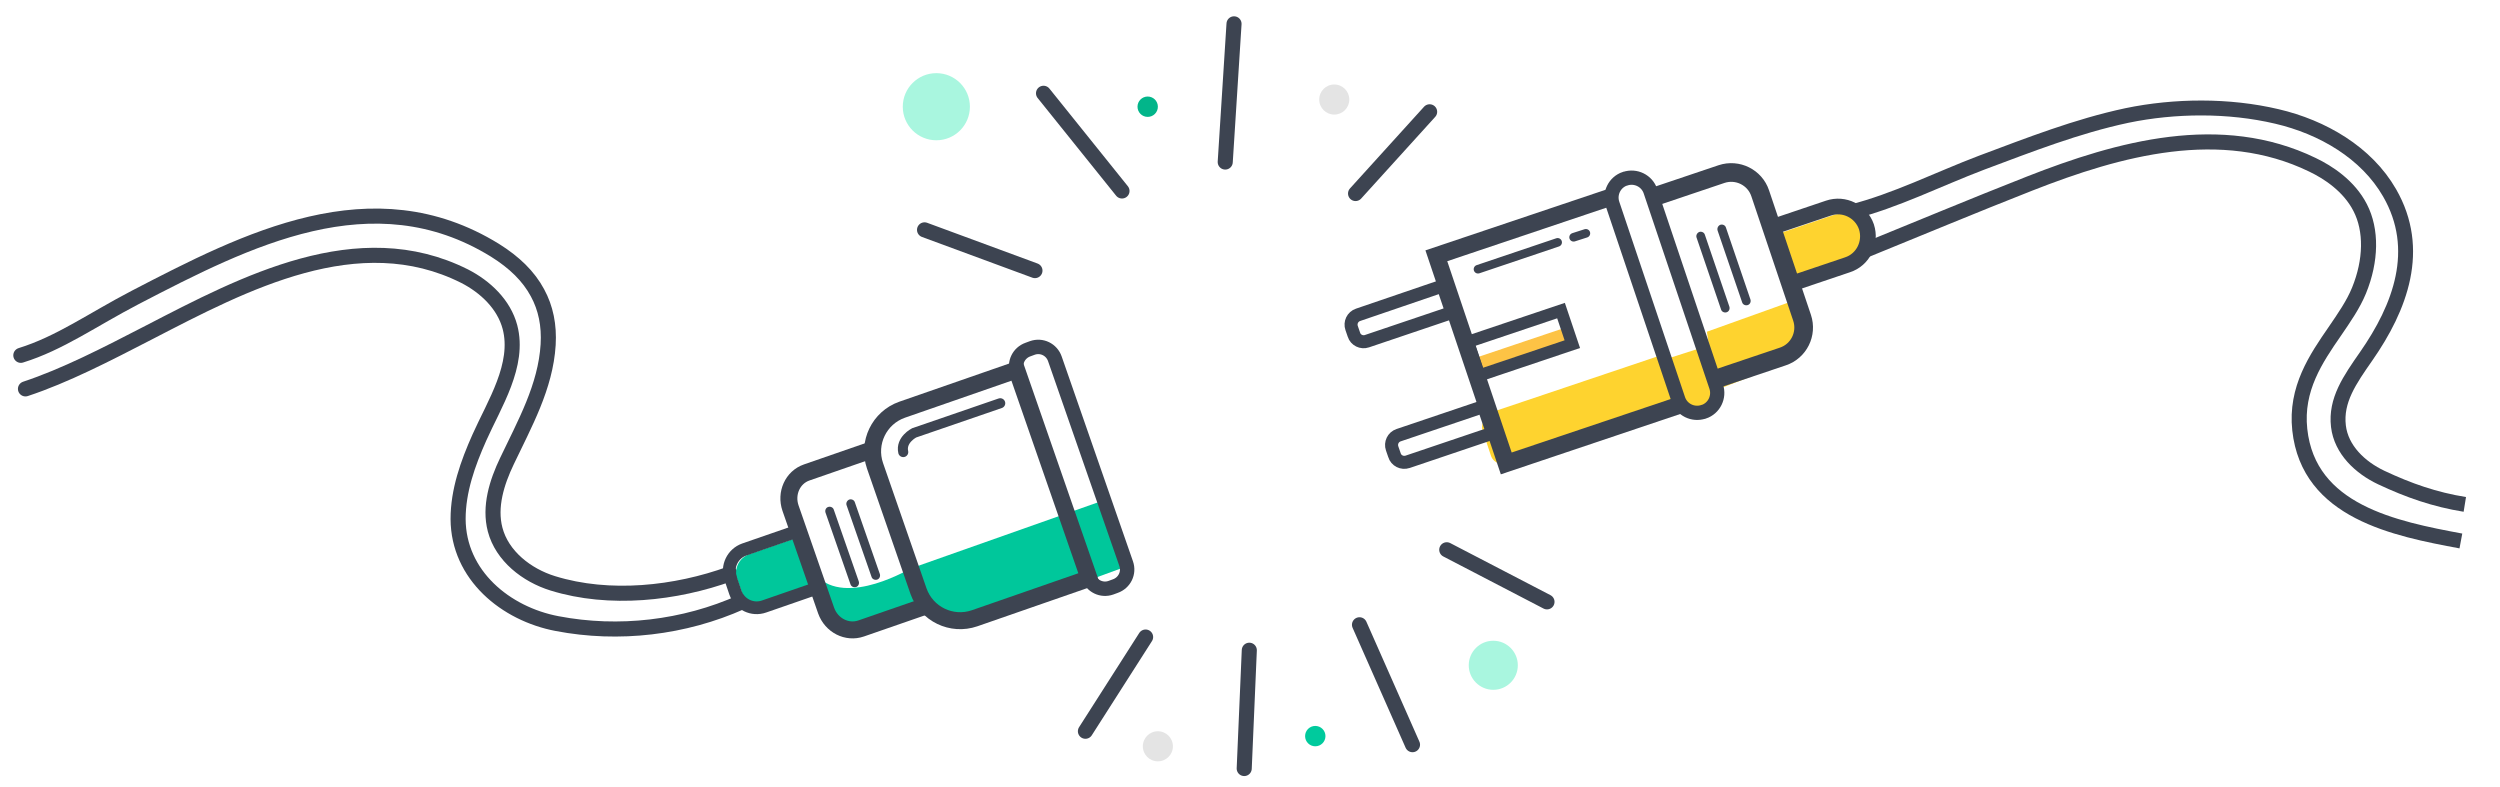 <?xml version="1.0" encoding="utf-8"?>
<!-- Generator: Adobe Illustrator 19.0.0, SVG Export Plug-In . SVG Version: 6.00 Build 0)  -->
<svg version="1.2" baseProfile="tiny" id="Layer_1" xmlns="http://www.w3.org/2000/svg" xmlns:xlink="http://www.w3.org/1999/xlink"
	 x="0px" y="0px" viewBox="0 0 1080 340" xml:space="preserve">
<g id="XMLID_8_">
	<path id="XMLID_49_" fill="none" stroke="#3D4451" stroke-width="6.514" stroke-linecap="round" stroke-miterlimit="10" d="
		M9,153.5c16.8-5.2,30.8-15.3,49.4-25c48-24.9,102.5-53,155.4-20.4c8.5,5.3,14.6,11.3,18.4,18.4c3.6,6.6,5.1,14.1,4.6,22.4
		c-1.1,18.2-10.2,34.3-17.8,50.3c-4.4,9.2-7.7,19.7-5.1,29.6c3,11.4,13.6,19.7,24.9,23.2c24.5,7.6,53.2,4.4,76.6-4.1"/>
	<path id="XMLID_48_" fill="none" stroke="#3D4451" stroke-width="6.514" stroke-linecap="round" stroke-miterlimit="10" d="
		M320.3,260.1c-24.8,11.1-53,14.4-79.6,9.3c-22.2-4.2-42.7-20.9-42.8-45.2c0-12.2,4.2-24,9.2-35.2c6.4-14.4,17.5-31.3,13.2-47.7
		c-2.6-9.8-10.6-17.4-19.6-22c-46-23.1-95.3,3.1-136.3,24.3c-18.6,9.6-36.2,18.7-53.4,24.4"/>
	<path id="XMLID_47_" fill="none" stroke="#3D4451" stroke-width="6.439" stroke-miterlimit="10" d="M799.7,91.6
		c19.3-4.9,37.6-14.2,56.3-21.3c20.6-7.7,41.2-15.8,62.8-20.4c20.7-4.3,44-4.5,64.8,0.4c19.7,4.6,38.7,15.6,48.7,33
		c14.1,24.5,4.6,49.5-10.1,70.6c-7.1,10.2-13.3,19-12,30.2c1.2,10.2,9.4,17.9,18.5,22.2c11.9,5.6,23.1,9.5,36.1,11.6"/>
	<path id="XMLID_46_" fill="none" stroke="#3D4451" stroke-width="6.514" stroke-miterlimit="10" d="M1063.1,233.7
		c-28.4-5.3-65.8-12.6-69.6-48.1c-1.9-17.7,7.1-30.8,15.1-42.4c4.1-6,8-11.6,10.5-17.7c5.3-13,5.5-26.1,0.5-35.8
		c-4.8-9.4-13.9-15.3-20.6-18.5c-39.6-19.2-83.5-7.1-122.2,8.1c-24.2,9.5-48.1,19.5-72.2,29.3"/>
	<g id="XMLID_36_">
		<path id="XMLID_45_" fill="#00C79B" d="M352.5,248.5l4.4,12.6c2.2,6.4,9,9.8,15.1,7.7l27.4-9.5l-5.2-14.2
			C394.2,245.1,365.5,262.7,352.5,248.5z"/>
		<path id="XMLID_44_" fill="#00C79B" d="M394.8,245.1l2.4,7.2c4.1,12.4,17,18.9,28.7,14.6l58.8-21.5l-9.5-28.7L394.8,245.1z"/>
		<path id="XMLID_43_" fill="#00C79B" d="M323.7,239.4l20.2-7l7.5,21.5l-20.2,7c-4.4,1.5-9.3-0.8-10.8-5.2l-1.9-5.4
			C316.9,245.8,319.2,241,323.7,239.4z"/>
		<path id="XMLID_42_" fill="none" stroke="#3D4451" stroke-width="7.333" stroke-miterlimit="10" d="M470.5,249.9L421,267.1
			c-9.9,3.4-20.7-1.8-24.2-11.7L378,201.2c-3.4-9.9,1.8-20.7,11.7-24.2l49.5-17.2L470.5,249.9z"/>
		<path id="XMLID_41_" fill="none" stroke="#3D4451" stroke-width="7.333" stroke-miterlimit="10" d="M399.4,262l-27.4,9.5
			c-6.1,2.1-12.8-1.3-15.1-7.7l-15.4-44.3c-2.2-6.4,0.9-13.3,7-15.4l27.4-9.5"/>
		<path id="XMLID_40_" fill="none" stroke="#3D4451" stroke-width="6.225" stroke-miterlimit="10" d="M446,150.3l-1.9,0.7
			c-4,1.4-6.1,5.7-4.7,9.7l30.8,88.5c1.4,4,5.7,6.1,9.7,4.7l1.9-0.7c4-1.4,6.1-5.7,4.7-9.7L455.7,155C454.3,151,450,148.9,446,150.3
			z"/>
		<path id="XMLID_39_" fill="#3D4451" d="M366.9,215.8L366.9,215.8c1-0.3,2.1,0.2,2.4,1.2l10.8,31c0.3,1-0.2,2.1-1.2,2.4l0,0
			c-1,0.3-2.1-0.2-2.4-1.2l-10.8-31C365.4,217.3,365.9,216.2,366.9,215.8z"/>
		<path id="XMLID_38_" fill="#3D4451" d="M357.8,219L357.8,219c1-0.3,2.1,0.2,2.4,1.2l10.8,31c0.3,1-0.2,2.1-1.2,2.4l0,0
			c-1,0.3-2.1-0.2-2.4-1.2l-10.8-31C356.3,220.4,356.8,219.3,357.8,219z"/>
		<path id="XMLID_37_" fill="none" stroke="#3D4451" stroke-width="5.5" stroke-miterlimit="10" d="M321.5,237.4l23.1-8l8.6,24.6
			l-23.1,8c-5.1,1.8-10.6-0.9-12.4-6l-2.1-6.2C313.8,244.7,316.5,239.2,321.5,237.4z"/>
	</g>
	<g id="XMLID_18_">
		<path id="XMLID_35_" fill="#FED32F" d="M798.3,111.3l-24.5,8.3l-6.2-18.4l24.5-8.3c5.1-1.7,10.6,1,12.3,6.1v0
			C806.1,104.1,803.4,109.6,798.3,111.3z"/>
		<path id="XMLID_34_" fill="#FED32F" d="M774.8,129.9l-37.4,13.4l3.4,25.4l28.7-11.1c7.2-2.8,11.8-13.3,10.5-23.6l0,0
			C779.5,130.9,777.2,129.1,774.8,129.9z"/>
		<path id="XMLID_33_" fill="#FED32F" d="M719.2,155.3l5.9,17.4c1.5,4.4,6.3,6.7,10.8,5.2l0.1,0c4.5-1.5,6.9-6.3,5.5-10.6l-5.8-17.3
			"/>
		<line id="XMLID_32_" fill="#C7DDEB" x1="696.6" y1="88.1" x2="719" y2="154.6"/>
		<path id="XMLID_31_" fill="#FED32F" d="M732.2,173.4L654,200.2c-4.4,1.5-8.8,0-9.9-3.3l-3.6-10.8c-1.1-3.3,1.5-7.2,5.9-8.7
			l73.1-24.6"/>
		
			<rect id="XMLID_30_" x="636.9" y="148.1" transform="matrix(-0.948 0.319 -0.319 -0.948 1330.266 85.871)" fill="#FDC345" width="42.5" height="7.7"/>
		<path id="XMLID_29_" fill="none" stroke="#3D4451" stroke-width="8.066" stroke-miterlimit="10" d="M716.1,84.5l27.6-9.3
			c6.9-2.3,14.4,1.4,16.7,8.3l18.1,53.8c2.3,6.9-1.4,14.4-8.3,16.7l-27.6,9.3"/>
		<path id="XMLID_28_" fill="none" stroke="#3D4451" stroke-width="6.78" stroke-miterlimit="10" d="M798.1,114.4l-24.3,8.2
			l-8.2-24.5l24.3-8.2c6.8-2.3,14.1,1.4,16.4,8.1v0C808.5,104.8,804.9,112.2,798.1,114.4z"/>
		<polyline id="XMLID_27_" fill="none" stroke="#3D4451" stroke-width="7.442" stroke-miterlimit="10" points="726.8,174.6 
			650.7,200.2 620.5,110.5 696.6,84.9 		"/>
		
			<rect id="XMLID_26_" x="635.7" y="140.7" transform="matrix(-0.948 0.319 -0.319 -0.948 1326.766 79.269)" fill="none" stroke="#3D4451" stroke-width="5.27" stroke-miterlimit="10" width="42.5" height="15.3"/>
		<path id="XMLID_25_" fill="none" stroke="#3D4451" stroke-width="5.625" stroke-miterlimit="10" d="M590.5,147.4l36.7-12.4
			l-3.9-11.5L586.7,136c-2.4,0.8-3.6,3.4-2.8,5.7l1,2.9C585.6,146.9,588.2,148.2,590.5,147.4z"/>
		<path id="XMLID_24_" fill="none" stroke="#3D4451" stroke-width="5.625" stroke-miterlimit="10" d="M608.1,199.5l36.7-12.4
			l-3.9-11.5L604.2,188c-2.4,0.8-3.6,3.4-2.8,5.7l1,2.9C603.1,199,605.7,200.3,608.1,199.5z"/>
		
			<line id="XMLID_23_" fill="none" stroke="#3D4451" stroke-width="3.721" stroke-linecap="round" stroke-miterlimit="10" x1="638.5" y1="116.3" x2="672.9" y2="104.7"/>
		<path id="XMLID_22_" fill="none" stroke="#3D4451" stroke-width="6.152" stroke-miterlimit="10" d="M735.9,177.9l0.1,0
			c4.5-1.5,6.9-6.4,5.4-10.9L713,82.6c-1.5-4.5-6.4-6.9-10.9-5.4l-0.1,0c-4.5,1.5-6.9,6.4-5.4,10.9l28.4,84.4
			C726.5,177,731.4,179.4,735.9,177.9z"/>
		
			<line id="XMLID_21_" fill="none" stroke="#3D4451" stroke-width="3.721" stroke-linecap="round" stroke-miterlimit="10" x1="679.8" y1="102.5" x2="685.1" y2="100.8"/>
		<path id="XMLID_20_" fill="#3D4451" d="M743.2,97.1L743.2,97.1c1-0.3,2.1,0.2,2.4,1.2l10.6,31.1c0.3,1-0.2,2.1-1.2,2.4l0,0
			c-1,0.3-2.1-0.2-2.4-1.2L742,99.6C741.7,98.6,742.2,97.5,743.2,97.1z"/>
		<path id="XMLID_19_" fill="#3D4451" d="M734.1,100.2L734.1,100.2c1-0.3,2.1,0.2,2.4,1.2l10.6,31.1c0.3,1-0.2,2.1-1.2,2.4l0,0
			c-1,0.3-2.1-0.2-2.4-1.2l-10.6-31.1C732.6,101.7,733.1,100.6,734.1,100.2z"/>
	</g>
	
		<line id="XMLID_17_" fill="none" stroke="#3D4451" stroke-width="6.514" stroke-linecap="round" stroke-miterlimit="10" x1="533.1" y1="10.3" x2="529.3" y2="70"/>
	
		<line id="XMLID_16_" fill="none" stroke="#3D4451" stroke-width="6.514" stroke-linecap="round" stroke-miterlimit="10" x1="587.3" y1="269.9" x2="610.2" y2="321.7"/>
	
		<line id="XMLID_15_" fill="none" stroke="#3D4451" stroke-width="6.514" stroke-linecap="round" stroke-miterlimit="10" x1="450.8" y1="40.3" x2="484.7" y2="82.5"/>
	
		<line id="XMLID_14_" fill="none" stroke="#3D4451" stroke-width="6.514" stroke-linecap="round" stroke-miterlimit="10" x1="625" y1="237.5" x2="668.3" y2="260"/>
	
		<line id="XMLID_13_" fill="none" stroke="#3D4451" stroke-width="6.514" stroke-linecap="round" stroke-miterlimit="10" x1="537.5" y1="332" x2="539.7" y2="280.9"/>
	
		<line id="XMLID_12_" fill="none" stroke="#3D4451" stroke-width="6.514" stroke-linecap="round" stroke-miterlimit="10" x1="468.9" y1="315.9" x2="494.9" y2="275.2"/>
	
		<line id="XMLID_11_" fill="none" stroke="#3D4451" stroke-width="6.514" stroke-linecap="round" stroke-miterlimit="10" x1="585.6" y1="83.6" x2="617.6" y2="48.3"/>
	<path id="XMLID_10_" fill="none" stroke="#3D4451" stroke-width="4.343" stroke-linecap="round" stroke-miterlimit="10" d="
		M432.1,174.2L394.9,187c0,0-5.9,3-4.7,8.3"/>
	
		<line id="XMLID_9_" fill="none" stroke="#3D4451" stroke-width="6.514" stroke-linecap="round" stroke-miterlimit="10" x1="447.1" y1="116.9" x2="399.4" y2="99.3"/>
</g>
<circle id="XMLID_7_" fill="#A9F6DF" cx="645.1" cy="287.4" r="10.6"/>
<circle id="XMLID_6_" fill="#A9F6DF" cx="404.5" cy="46.1" r="14.5"/>
<circle id="XMLID_5_" fill="#00CA9D" cx="568.2" cy="318" r="4.4"/>
<circle id="XMLID_4_" fill="#02B58A" cx="495.8" cy="46.1" r="4.4"/>
<circle id="XMLID_3_" fill="#E4E4E4" cx="576.4" cy="43" r="6.5"/>
<circle id="XMLID_2_" fill="#E4E4E4" cx="500.2" cy="322.4" r="6.5"/>
</svg>
